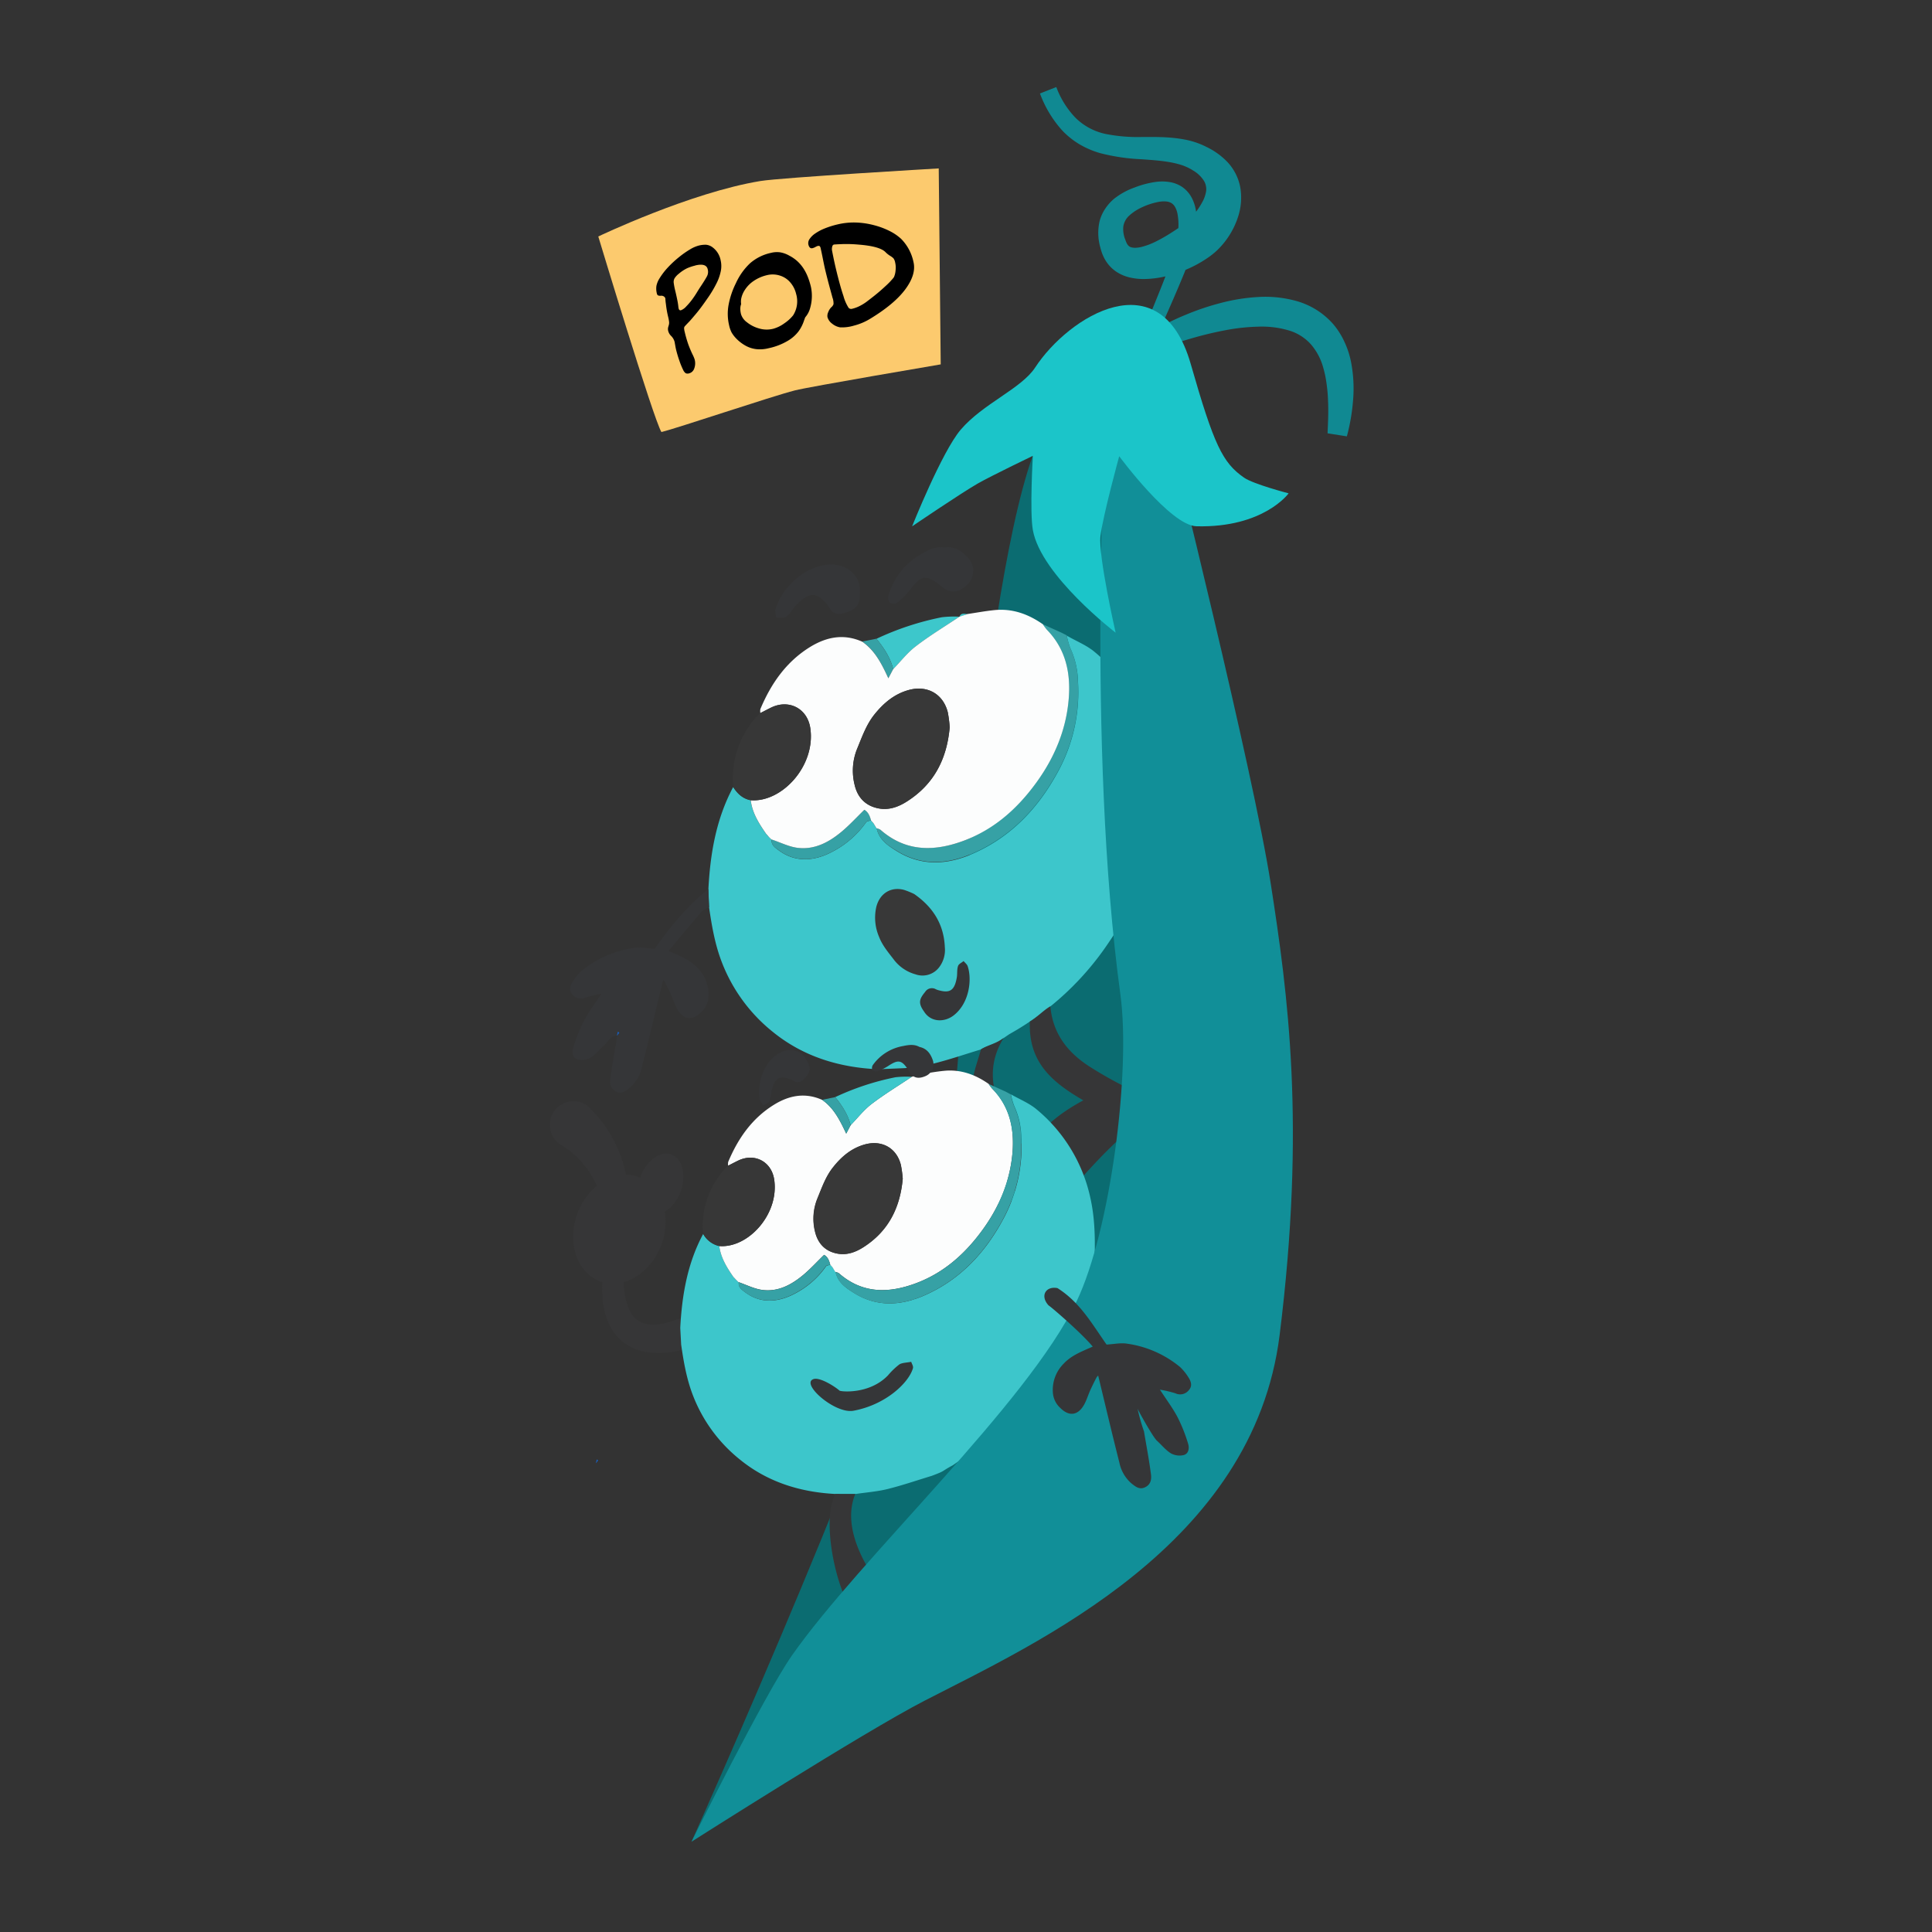 <svg id="Layer_1" data-name="Layer 1" xmlns="http://www.w3.org/2000/svg" viewBox="0 0 700 700"><rect x="0" y="0" width="700" height="700" fill="#333333" stroke="none"/><defs><style>.cls-1{fill:#0b6c71;}.cls-2{fill:#363637;}.cls-3{fill:#108992;}.cls-4{fill:#3dc6cb;}.cls-5{fill:#353638;}.cls-6{fill:#36a1a5;}.cls-7{fill:#3dc7cb;}.cls-8{fill:#fcfdfd;}.cls-9{fill:#185ebc;}.cls-10{fill:#373737;}.cls-11{fill:#383838;}.cls-12{fill:#118f98;}.cls-13{fill:#1bc5c9;}.cls-14{fill:#fcca6e;}</style></defs><title>Pod FLAT</title><path class="cls-1" d="M400.7,142.25s16,229.2,11.79,261.05S382.55,514.16,332.24,561,250.53,667.3,250.53,667.3,326,499.48,340,440c8.94-38.12,9.25-117.1,13.37-156,3.17-30,10.62-90.44,20.8-118.84,2.84-7.91,15.9-29.62,15.9-29.62Z"/><ellipse class="cls-2" cx="224.4" cy="445.31" rx="20.15" ry="16.24" transform="translate(-270.96 502.53) rotate(-69.84)"/><ellipse class="cls-2" cx="239.32" cy="428.98" rx="11.41" ry="7.76" transform="translate(-245.85 505.83) rotate(-69.84)"/><path class="cls-2" d="M217.57,433s-.06-.12-.09-.22l-.11-.33c-.08-.23-.16-.46-.25-.7-.17-.47-.37-1-.56-1.43-.42-1-.86-1.9-1.35-2.82a32.64,32.64,0,0,0-3.38-5.17,29.59,29.59,0,0,0-4.12-4.31,32.21,32.21,0,0,0-4.69-3.36h0a8.56,8.56,0,0,1,9-14.55,9.82,9.82,0,0,1,1.58,1.26,48.55,48.55,0,0,1,5.68,6.7,45,45,0,0,1,4.25,7.46,46.06,46.06,0,0,1,2.77,7.9c.34,1.34.61,2.7.84,4.07.1.69.21,1.37.28,2.08,0,.35.07.71.1,1.08l.08,1.23A5.06,5.06,0,1,1,217.57,433Z"/><path class="cls-2" d="M226.11,459.23c-.09.87-.16,2-.18,3s0,2.09.06,3.11a29.94,29.94,0,0,0,.87,5.95,15.87,15.87,0,0,0,2.1,4.9,8.1,8.1,0,0,0,3.24,2.88c2.47,1.2,6.05,1.07,9.78.09a55.73,55.73,0,0,0,11.28-4.68l0,0a6,6,0,1,1,5.61,10.62c-.16.09-.33.17-.49.24a66.47,66.47,0,0,1-14.27,4.4,32,32,0,0,1-8.13.37,19.94,19.94,0,0,1-8.56-2.71,17.47,17.47,0,0,1-6.22-6.64,24.7,24.7,0,0,1-2.57-7.78,38.92,38.92,0,0,1-.43-7.57c0-1.23.14-2.46.27-3.67s.3-2.38.57-3.74a3.57,3.57,0,0,1,7,1Z"/><path class="cls-3" d="M417.92,119.84A90.25,90.25,0,0,1,429.73,114a92.94,92.94,0,0,1,12.55-4.22,68.06,68.06,0,0,1,13.44-2.16,42.12,42.12,0,0,1,14.34,1.54,27.61,27.61,0,0,1,13.07,8.37,28,28,0,0,1,4.11,6.6,31.2,31.2,0,0,1,2.27,7.06,50.3,50.3,0,0,1,.73,13.88A72.43,72.43,0,0,1,488,158.1L481,157c.19-4.11.37-8.17.16-12.13a52.66,52.66,0,0,0-.52-5.82,36.66,36.66,0,0,0-1.11-5.48,21.66,21.66,0,0,0-4.63-8.89,17.37,17.37,0,0,0-8.08-5,34.35,34.35,0,0,0-10.73-1.33,72.34,72.34,0,0,0-11.65,1.21c-3.92.73-7.88,1.65-11.8,2.77s-7.9,2.38-11.66,3.7Z"/><path class="cls-3" d="M412.79,123.21c1.9-4.37,3.76-8.8,5.56-13.23s3.59-8.86,5.22-13.31c.8-2.21,1.6-4.48,2.18-6.56a39.58,39.58,0,0,0,1.12-6.54,21.31,21.31,0,0,0-.26-6.19,8.12,8.12,0,0,0-.87-2.4,3.9,3.9,0,0,0-1.3-1.39,4.44,4.44,0,0,0-1.89-.59,10.27,10.27,0,0,0-2.61.12A24.83,24.83,0,0,0,414,75a18,18,0,0,0-4.94,3.19A6.74,6.74,0,0,0,407,82.08a10,10,0,0,0,.72,4.77,11.24,11.24,0,0,0,.5,1.24,4,4,0,0,0,.48.75,2.24,2.24,0,0,0,1.06.73,5.31,5.31,0,0,0,1.55.21,10.91,10.91,0,0,0,2.24-.3,25.81,25.81,0,0,0,5.29-2,59.32,59.32,0,0,0,5.39-3.06c1.75-1.12,3.52-2.29,5-3.46.37-.28.72-.56,1-.81s.52-.46.81-.75c.55-.57,1.16-1.23,1.71-1.92a26.32,26.32,0,0,0,2.88-4.28,11.76,11.76,0,0,0,1.38-4,5.49,5.49,0,0,0-.09-1.85,5.41,5.41,0,0,0-.76-1.91,11.55,11.55,0,0,0-3.8-3.62A18.87,18.87,0,0,0,427,59.47c-4-1.12-8.63-1.43-13.44-1.77a72,72,0,0,1-15-2.23,32,32,0,0,1-7.42-3.18,28.94,28.94,0,0,1-6.34-5.09,41.3,41.3,0,0,1-8-13.33l5.92-2.33a32.2,32.2,0,0,0,6.88,11.06,22,22,0,0,0,10.87,5.91,59.76,59.76,0,0,0,13.49,1.12c4.75,0,9.78-.1,15.17.91a29.11,29.11,0,0,1,8.05,2.72,26,26,0,0,1,7.39,5.29,18.34,18.34,0,0,1,4.79,9.25,22.15,22.15,0,0,1-.59,10.12,29.22,29.22,0,0,1-4,8.32,28.43,28.43,0,0,1-2.92,3.58,22.85,22.85,0,0,1-1.81,1.72c-.63.52-1.22,1-1.81,1.42a43.39,43.39,0,0,1-7.19,4.16,47.91,47.91,0,0,1-7.76,2.76,35.82,35.82,0,0,1-8.7,1.22,22.06,22.06,0,0,1-4.93-.5,15,15,0,0,1-5.2-2.16,13.26,13.26,0,0,1-4-4.26,16,16,0,0,1-1.16-2.45c-.31-.88-.46-1.45-.65-2.17a19,19,0,0,1-.23-9.44,14.78,14.78,0,0,1,2.12-4.63A16.77,16.77,0,0,1,403.68,72a25.94,25.94,0,0,1,7.42-4.07A33.9,33.9,0,0,1,419,65.88a17,17,0,0,1,4.56.05,11.47,11.47,0,0,1,4.82,1.84,11,11,0,0,1,3.43,3.93,14.91,14.91,0,0,1,1.46,4.39,28.19,28.19,0,0,1,.08,8.14,46.19,46.19,0,0,1-1.59,7.58c-.81,2.51-1.71,4.73-2.63,7-3.67,9-7.62,17.71-11.53,26.52Z"/><path class="cls-4" d="M256.64,322.7c.64-13.09,2.74-25.82,9-37.53,1.51,2.37,3.43,4.21,6.32,4.77.6,4.63,3,8.43,5.57,12.15.35.39.71.77,1.06,1.15l-.06-.06,1.07,1.05,0-.07c-.26,2,1.21,2.94,2.54,3.93,6.56,4.87,13.64,3.61,19.5.47a34.15,34.15,0,0,0,12.19-10.66c.29-.42,1.16-.45,1.76-.67l-.05,0,.95,1.09h0l1.16,1.92,0-.09c.86,4.11,4.1,6.26,7.25,8.21,9.09,5.64,18.54,5,27.92.8,13.85-6.16,23.6-16.67,30.67-29.84a60,60,0,0,0,7.09-32.43,30.15,30.15,0,0,0-2.73-11.92,26.67,26.67,0,0,1-1.33-4.67c3.4,2,7.19,3.46,10.13,5.95a62.11,62.11,0,0,1,21,34.46c1.76,7.7,1.95,15.36,1.75,23.11a78.3,78.3,0,0,1-1.05,8.31c-1.5-1-4,11.66-3,11.21-2.59,10.24-7.65,19.33-13.51,27.95a104.3,104.3,0,0,1-35.65,33.13c-.86.48-1.65,1.09-2.48,1.64-3.21,2.57-5.88,2.7-8.23,4.15-5.79,1.75-11.52,3.73-17.38,5.18A87.9,87.9,0,0,1,327.92,387l-9.81.41c-14.08-.63-27.06-4.58-38.08-13.52a59.83,59.83,0,0,1-18.57-25.45c-2.44-6.39-3.57-13-4.55-19.71Z"/><path class="cls-5" d="M355.43,380.18c2.49-1.58,5.52-2,8.23-4.15-6.22,10.05-4.43,20,.88,29.57,3.69,6.63,8.3,12.75,12.62,19a56.53,56.53,0,0,0,6.12,7.8,9.67,9.67,0,0,1,0,13.39,47.61,47.61,0,0,1-8.33,7c-11.83,7.3-23.66,14.64-36.18,20.77-4.75,2.32-7.69,2.7-7.34-4.48.37-7.4,3.75-13.33,8.36-18.65a45.53,45.53,0,0,1,26.55-15.41,22.18,22.18,0,0,0,3.13-1.14c-2.31-3.14-4.5-6-6.56-8.93-4.68-6.65-9.25-13.45-10.64-21.64a36.65,36.65,0,0,1,0-11.26C352.85,388.05,354.33,384.14,355.43,380.18Z"/><path class="cls-5" d="M256.67,322.1l.24,6.6a9,9,0,0,0-2.56,1.45c-4,4.62-7.88,9.33-12.12,14.39,4.18,1.85,7.79,3.23,10.58,6.23a13.39,13.39,0,0,1,3.87,10.35,8.27,8.27,0,0,1-2.72,5.67c-3.28,3.27-6.57,2.66-8.76-1.5-.84-1.6-1.36-3.37-2.1-5-.67-1.51-1.42-3-2.19-4.47a2.86,2.86,0,0,0-.65-.77c-2.53,10.42-5,21-7.69,31.54a13.48,13.48,0,0,1-4.46,7.6c-1.41,1.1-2.85,2.32-4.92,1.28-2.23-1.12-2.29-3.19-2-5.08.67-5.06,1.63-10.08,2.47-15.12l.79-1.08-.56-.37-.31,1.39c-2.38,0-3.16,2.14-4.58,3.41-1.71,1.54-3.18,3.43-5.09,4.61a6.51,6.51,0,0,1-4.61.62c-1.94-.52-2.08-2.68-1.59-4.21A58.47,58.47,0,0,1,211.5,370c1.68-3.19,3.88-6.1,6.36-9.91a41.12,41.12,0,0,0-5.61,1.33,4,4,0,0,1-4.89-1.18c-1.33-1.47-.79-3.15.17-4.59a17.7,17.7,0,0,1,3.1-3.81,38.54,38.54,0,0,1,19.26-8.43c2.21-.34,4.56.19,7.3.34C242.66,336.07,248.84,328.34,256.67,322.1Z"/><path class="cls-2" d="M373.13,370.11c2.3-1.23,5.13-4.25,7.43-5.49.92,9.93,6.23,16.66,14.15,21.79a144.34,144.34,0,0,0,14.28,8c2.46,1.22,3.49,2.82,3.4,5.43a11.79,11.79,0,0,1-2.42,7.43,68.23,68.23,0,0,1-5.47,6.39c-9,8.51-17,18-24.93,27.49a14.64,14.64,0,0,1-8.07,5.43c-3.5-9.48-3.47-18.77.43-27.91s11.51-15.07,20.58-20C380.45,391.72,372.61,384.38,373.13,370.11Z"/><path class="cls-6" d="M317.63,300.12a4,4,0,0,1,1.35.51c8.15,7.15,17.33,8,27.39,4.93,12.43-3.83,21.67-11.76,29.13-22.05,6.63-9.13,10.87-19.32,11.73-30.58.71-9.15-1.14-17.82-7.92-24.75a18.08,18.08,0,0,1-1.47-2l6.64,3,2,1,0,0a26.67,26.67,0,0,0,1.33,4.67,30.15,30.15,0,0,1,2.73,11.92,60,60,0,0,1-7.09,32.43c-7.07,13.17-16.82,23.68-30.67,29.84-9.38,4.18-18.83,4.84-27.92-.8C321.73,306.38,318.49,304.23,317.63,300.12Z"/><path class="cls-7" d="M347.62,223.44c-5.27,3.53-10.71,6.83-15.74,10.67-3.08,2.35-5.52,5.53-8.25,8.33-1.05-4.21-3.4-7.71-6.06-11a102.44,102.44,0,0,1,23.66-7.8A37.75,37.75,0,0,1,347.62,223.44Z"/><path class="cls-6" d="M317.57,231.41c2.66,3.32,5,6.82,6.06,11l-1.74,3.31c-2.52-5.4-4.95-10.15-9.48-13.27Z"/><path class="cls-7" d="M350.64,222.5l-3.05,1C348.21,221.88,349.5,222.44,350.64,222.5Z"/><path class="cls-4" d="M386.52,230.29l-2-1Z"/><path class="cls-8" d="M275.65,258.26l-1,.91Z"/><path class="cls-6" d="M279.61,304.16c3.08,1,6.1,2.62,9.27,3,6.1.81,11.31-1.91,15.87-5.67,2.93-2.41,5.51-5.25,8.44-8.1,1.44.77,2,2.24,2.41,3.8-.6.22-1.47.25-1.76.67a34.15,34.15,0,0,1-12.19,10.66c-5.86,3.14-12.94,4.4-19.5-.47C280.82,307.1,279.35,306.18,279.61,304.16Z"/><path class="cls-6" d="M316.5,298.29l1.16,1.92Z"/><path class="cls-6" d="M315.55,297.19l.95,1.09Z"/><path class="cls-6" d="M277.57,302.09c.35.39.71.77,1.06,1.15C278.28,302.86,277.92,302.48,277.57,302.09Z"/><path class="cls-6" d="M278.57,303.18l1.07,1.05Z"/><path class="cls-9" d="M223.54,375.17l.31-1.39.56.37-.79,1.08Z"/><path class="cls-8" d="M277.57,302.09c-2.58-3.72-5-7.52-5.57-12.15,11.33.89,23.63-12.53,21.58-26.17-1.07-7.06-7.71-10.52-14.16-7.41-1.32.64-2.62,1.33-3.92,2a4,4,0,0,1,0-1.46c3.86-9.2,9.35-17.13,18-22.48,6-3.68,12.23-4.89,18.89-1.93,4.53,3.12,7,7.87,9.48,13.27l1.74-3.31c2.73-2.8,5.17-6,8.25-8.33,5-3.84,10.47-7.14,15.74-10.67l0,0,3.05-1c3.23-.47,6.44-1.08,9.68-1.4,6.5-.65,12.26,1.45,17.52,5.13a18.08,18.08,0,0,0,1.47,2c6.78,6.93,8.63,15.6,7.92,24.75-.86,11.26-5.1,21.45-11.73,30.58-7.46,10.29-16.7,18.22-29.13,22.05-10.06,3.1-19.24,2.22-27.39-4.93a4,4,0,0,0-1.35-.51l0,.09-1.16-1.92h0l-.95-1.09.05,0c-.42-1.56-1-3-2.41-3.8-2.93,2.85-5.51,5.69-8.44,8.1-4.56,3.76-9.77,6.48-15.87,5.67-3.17-.42-6.19-2-9.27-3l0,.07-1.07-1.05.06.06C278.28,302.86,277.92,302.48,277.57,302.09Zm66.52-38.58a42.29,42.29,0,0,0-.72-5.5c-1.71-6.66-7.51-9.84-14.17-8-5.19,1.44-9.06,4.72-12.34,8.79-2.95,3.66-4.47,8-6.25,12.33a21.08,21.08,0,0,0-1,13.14c1,4.54,3.85,7.67,8.62,8.61,3.82.75,7.27-.53,10.37-2.51C338.26,284.23,343.05,275.18,344.09,263.51Z"/><path class="cls-10" d="M275.5,258.35c1.3-.66,2.6-1.35,3.92-2,6.45-3.11,13.09.35,14.16,7.41,2.05,13.64-10.25,27.06-21.58,26.17-2.89-.56-4.81-2.4-6.32-4.77a33,33,0,0,1,8.95-26l1-.91Z"/><path class="cls-11" d="M344.09,263.51c-1,11.67-5.83,20.72-15.46,26.87-3.1,2-6.55,3.26-10.37,2.51-4.77-.94-7.58-4.07-8.62-8.61a21.08,21.08,0,0,1,1-13.14c1.78-4.29,3.3-8.67,6.25-12.33,3.28-4.07,7.15-7.35,12.34-8.79,6.66-1.85,12.46,1.33,14.17,8A42.29,42.29,0,0,1,344.09,263.51Z"/><path class="cls-11" d="M331.23,323.92c6.86,4.78,10.75,11,11.1,19.26a10.32,10.32,0,0,1-2.18,7.44,7.57,7.57,0,0,1-8.44,2.4,14.74,14.74,0,0,1-7.8-5.26c-2-2.63-4.19-5.14-5.4-8.3a17.61,17.61,0,0,1-1-10.9c1.25-4.87,5.31-7.41,10.06-6.13A29.67,29.67,0,0,1,331.23,323.92Z"/><path class="cls-5" d="M334.8,366.5c-2.29-3.17-1.62-4.65.38-7.09a2.89,2.89,0,0,1,3.87-1,6.31,6.31,0,0,0,1.37.46c3.82,1,5.45-.12,6.24-4.67.25-1.4,0-2.9.47-4.23.23-.72,1.32-1.18,2-1.76.5.61,1.23,1.15,1.47,1.85,1.61,4.7.69,13.3-5,17.78C342.34,370.42,337.32,370.54,334.8,366.5Z"/><path class="cls-4" d="M246.47,481.13c.62-11.88,2.59-23.43,8.31-34.06a8.89,8.89,0,0,0,5.83,4.4c.55,4.27,2.75,7.78,5.13,11.21.33.35.66.7,1,1.06l-.05-.06,1,1,0-.06c-.24,1.87,1.12,2.72,2.34,3.62,6.06,4.5,12.59,3.33,18,.44a31.44,31.44,0,0,0,11.24-9.83c.28-.39,1.08-.42,1.63-.62l-.05,0,.87,1h0l1.07,1.77,0-.09c.79,3.79,3.78,5.77,6.69,7.58,8.38,5.2,17.09,4.59,25.74.74,12.77-5.69,21.76-15.38,28.28-27.52a55.34,55.34,0,0,0,6.53-29.9,27.88,27.88,0,0,0-2.51-11,24.55,24.55,0,0,1-1.23-4.31c3.14,1.81,6.63,3.19,9.34,5.49a57.2,57.2,0,0,1,19.37,31.77c1.62,7.1,1.8,14.17,1.62,21.31a71.77,71.77,0,0,1-1,7.67c-1,6.18-3.74,10.74-2.81,10.33-2.38,9.44-7,17.82-12.45,25.77a96.21,96.21,0,0,1-32.87,30.55c-.8.44-1.52,1-2.28,1.51-4.46,2.37-2.28,1.82-7.6,3.82-5.33,1.62-10.62,3.44-16,4.78-3.79.94-7.74,1.22-11.62,1.8l-7.2,0c-12.82-.65-24.64-4.3-34.68-12.46a55.11,55.11,0,0,1-17.12-23.46c-2.25-5.89-3.3-12-4.19-18.17Z"/><path class="cls-8" d="M265.74,462.68c-2.38-3.43-4.58-6.94-5.13-11.21,10.44.82,21.79-11.55,19.89-24.13-1-6.5-7.11-9.7-13.05-6.83-1.22.59-2.41,1.22-3.62,1.84a3.79,3.79,0,0,1,0-1.35c3.56-8.49,8.62-15.8,16.6-20.73,5.5-3.4,11.27-4.51,17.42-1.78,4.17,2.88,6.41,7.26,8.74,12.24l1.6-3.05c2.52-2.59,4.77-5.52,7.61-7.69,4.64-3.54,9.66-6.58,14.51-9.83l0,0,2.82-.89c3-.44,5.93-1,8.92-1.29,6-.6,11.3,1.34,16.15,4.73a17.32,17.32,0,0,0,1.36,1.8c6.25,6.39,7.95,14.38,7.31,22.82-.8,10.38-4.71,19.77-10.82,28.19-6.88,9.49-15.4,16.81-26.86,20.33-9.28,2.86-17.74,2.05-25.25-4.55a4.05,4.05,0,0,0-1.25-.47l0,.09-1.07-1.77h0l-.87-1,.05,0c-.39-1.44-.9-2.79-2.22-3.5-2.71,2.63-5.08,5.25-7.78,7.47-4.21,3.46-9,6-14.64,5.23-2.92-.39-5.7-1.84-8.55-2.81l0,.06-1-1,.05.06C266.4,463.38,266.07,463,265.74,462.68Zm61.34-35.58a38.78,38.78,0,0,0-.67-5.07c-1.57-6.14-6.92-9.08-13.07-7.37C308.56,416,305,419,302,422.77c-2.72,3.37-4.13,7.41-5.76,11.36a19.46,19.46,0,0,0-.9,12.12c1,4.19,3.56,7.08,8,7.94,3.52.7,6.69-.49,9.55-2.32C321.7,446.21,326.12,437.86,327.08,427.1Z"/><path class="cls-2" d="M302.69,541.3l7.2,0c-3.52,8.49-.33,18,3.91,25.64A98.85,98.85,0,0,0,320.67,578c1.48,2,1.63,3.8.43,5.89a10.84,10.84,0,0,1-5.17,5c-2.38,1,3.73-.25,1.25.44C306.14,592.36,296.11,552.7,302.69,541.3Z"/><path class="cls-10" d="M263.83,422.35c1.21-.62,2.4-1.25,3.62-1.84,5.94-2.87,12.07.33,13.05,6.83,1.9,12.58-9.45,25-19.89,24.13a8.89,8.89,0,0,1-5.83-4.4,30.45,30.45,0,0,1,8.26-24l.93-.84Z"/><path class="cls-6" d="M302.68,460.85a4.05,4.05,0,0,1,1.25.47c7.51,6.6,16,7.41,25.25,4.55,11.46-3.52,20-10.84,26.86-20.33,6.11-8.42,10-17.81,10.82-28.19.64-8.44-1.06-16.43-7.31-22.82a17.32,17.32,0,0,1-1.36-1.8l6.13,2.77,1.88,1,0,0a24.55,24.55,0,0,0,1.23,4.31,27.88,27.88,0,0,1,2.51,11,55.34,55.34,0,0,1-6.53,29.9c-6.52,12.14-15.51,21.83-28.28,27.52-8.65,3.85-17.36,4.46-25.74-.74C306.46,466.62,303.47,464.64,302.68,460.85Z"/><path class="cls-5" d="M292.26,384.13c1.94,3.29,1.15,4.67-1,6.85a2.83,2.83,0,0,1-3.85.57,6.52,6.52,0,0,0-1.29-.58c-3.62-1.37-5.31-.39-6.51,3.95a31.21,31.21,0,0,1-.85,4.07c-.29.68-1.38,1-2.12,1.52a6.7,6.7,0,0,1-1.25-1.93c-1.13-4.72.57-13,6.54-16.8C285.31,379.61,290.2,380,292.26,384.13Z"/><path class="cls-5" d="M333.13,379.32c2.79.59,4.13,2.6,4.93,5.08a4.68,4.68,0,0,1-2.43,5.35c-2.79,1.31-4.71.89-6.17-1.34-.18-.29-.3-.61-.48-.9-2.29-3.49-3.57-3.67-7.15-1.3a18.82,18.82,0,0,1-4.16,2,1.77,1.77,0,0,1-1.63-.6,2,2,0,0,1,.26-1.8A17.07,17.07,0,0,1,327.19,379C329.17,378.59,331.22,378.25,333.13,379.32Z"/><path class="cls-7" d="M330.33,390.16c-4.85,3.25-9.87,6.29-14.51,9.83-2.84,2.17-5.09,5.1-7.61,7.69-1-3.89-3.13-7.11-5.59-10.18a95,95,0,0,1,21.82-7.19A34,34,0,0,1,330.33,390.16Z"/><path class="cls-6" d="M302.62,397.5c2.46,3.07,4.63,6.29,5.59,10.18l-1.6,3.05c-2.33-5-4.57-9.36-8.74-12.24Z"/><path class="cls-4" d="M366.2,396.48l-1.88-1Z"/><path class="cls-8" d="M264,422.26l-.93.84Z"/><path class="cls-6" d="M267.62,464.58c2.85,1,5.63,2.42,8.55,2.81,5.63.74,10.43-1.77,14.64-5.23,2.7-2.22,5.07-4.84,7.78-7.47,1.32.71,1.83,2.06,2.22,3.5-.55.2-1.35.23-1.63.62a31.44,31.44,0,0,1-11.24,9.83c-5.39,2.89-11.92,4.06-18-.44C268.74,467.3,267.38,466.45,267.62,464.58Z"/><path class="cls-6" d="M301.64,459.17l1.07,1.77Z"/><path class="cls-6" d="M300.76,458.15l.87,1Z"/><path class="cls-6" d="M265.74,462.68c.33.35.66.7,1,1.06C266.4,463.38,266.07,463,265.74,462.68Z"/><path class="cls-6" d="M266.67,463.68l1,1Z"/><path class="cls-11" d="M327.08,427.1c-1,10.76-5.38,19.11-14.26,24.77-2.86,1.83-6,3-9.55,2.32-4.4-.86-7-3.75-8-7.94a19.46,19.46,0,0,1,.9-12.12c1.63-3.95,3-8,5.76-11.36,3-3.75,6.59-6.78,11.37-8.11,6.15-1.71,11.5,1.23,13.07,7.37A38.78,38.78,0,0,1,327.08,427.1Z"/><path class="cls-9" d="M215.93,530.06l.28-1.28.52.33-.73,1Z"/><path class="cls-5" d="M294.75,499.67c2.32-.78,7.84,2.75,9.43,4.18.42.38,10.84,1.48,17.58-5.56a25.4,25.4,0,0,1,4.09-3.93c.91-.62,2.84-.66,4.3-.95.23.78.84,1.58.62,2.35-1.49,5.18-9.75,13.2-21.55,15.38C302.51,512.38,289.92,501.28,294.75,499.67Z"/><path class="cls-12" d="M400.7,147.78s-7.09,122.39,5.24,212.54c3.84,28.08-3.65,85.69-15.89,111.25-17.79,37.11-78.6,93.16-103.15,128.29C277,614,250.53,667.3,250.53,667.3S313,627.51,335,616.19c40.73-21,119.12-56.28,128.63-132.47s3-123.57-3.18-163.32c-6.39-41.25-36.77-162.87-36.77-162.87Z"/><path class="cls-13" d="M330.47,190.71s10.74-26.93,17.59-35c8.09-9.5,22-14.88,27-22.56,12.1-18.5,45.43-39.43,56.35-1.32,8.45,29.49,11.56,35.82,19.33,41.23,3.38,2.36,16.15,5.69,16.15,5.69s-9,12.53-33.38,11.93c-9.45-.23-28-25.38-28-25.38s-5.92,21.59-6.79,28.94c-.85,7.11,5.5,35,5.5,35s-27.09-20.74-30-37.21c-1.18-6.61,0-26.87,0-26.87s-15.07,7.25-19.9,10C348.09,178.73,330.47,190.71,330.47,190.71Z"/><path class="cls-14" d="M288,141.45c5.38-1.37,52.84-9.43,52.84-9.43l-.72-71s-56.85,3.3-64.61,4.57c-25.41,4.16-58.74,20.09-58.74,20.09s20,66.23,22.87,70.85C245.2,155.21,279.55,143.6,288,141.45Z"/><path d="M253.08,89a9.53,9.53,0,0,1,2.76-.32,4.62,4.62,0,0,1,2.43,1,7.64,7.64,0,0,1,2.84,4.66,9.23,9.23,0,0,1,.05,3.89,17.62,17.62,0,0,1-1.6,4.52,42.18,42.18,0,0,1-3.29,5.45c-1.59,2.3-2.92,4.09-4,5.37s-1.87,2.22-2.43,2.83c-.91.94-1.47,1.53-1.66,1.75a1.12,1.12,0,0,0-.32.72,6,6,0,0,0,.22,1.39,44.58,44.58,0,0,0,1.37,4.71c.45,1.19.92,2.3,1.4,3.31a13.23,13.23,0,0,1,.82,1.9,5.35,5.35,0,0,1-.14,3.34,2.66,2.66,0,0,1-1.89,1.76,1.69,1.69,0,0,1-1.18-.05,2.84,2.84,0,0,1-.93-1.18,28.15,28.15,0,0,1-1.37-3.34,42.67,42.67,0,0,1-1.29-4.39c-.05-.27-.11-.54-.16-.83l-.14-.79a5.19,5.19,0,0,1-.09-.52c0-.12-.06-.27-.1-.45a4.75,4.75,0,0,0-1.2-2,3.8,3.8,0,0,1-1.05-1.72,3.29,3.29,0,0,1-.12-.88,3.13,3.13,0,0,1,.13-.73c.08-.28.14-.46.16-.54a3.16,3.16,0,0,0,.13-1.19,15.55,15.55,0,0,0-.38-2,36,36,0,0,1-.77-4.44,18.35,18.35,0,0,1-.21-2.08,1.2,1.2,0,0,0-.59-.77,1.65,1.65,0,0,0-1-.23,2.49,2.49,0,0,1-1-.09.93.93,0,0,1-.48-.7,7,7,0,0,1-.16-2.8,8,8,0,0,1,1-2.51,24.69,24.69,0,0,1,3.1-4.1A38,38,0,0,1,246,93.18a33.39,33.39,0,0,1,4-2.81A12.09,12.09,0,0,1,253.08,89Zm-1.17,7.21a16.83,16.83,0,0,0-3,1,14.1,14.1,0,0,0-3,2,6.67,6.67,0,0,0-1.51,1.64,2.73,2.73,0,0,0-.31,1.57,26.61,26.61,0,0,0,.58,3c.34,1.4.62,2.7.85,3.9.09.51.17,1,.23,1.55s.11.82.13.89c.13.54.42.75.86.65a5,5,0,0,0,1.91-1.4,22.9,22.9,0,0,0,2.49-3q.65-.9,1.32-2c.45-.74.84-1.36,1.16-1.85,1.35-2,2.2-3.41,2.57-4.14a3.42,3.42,0,0,0,.24-2.41Q255.93,95.22,251.91,96.18Z"/><path d="M264.17,117.85a18,18,0,0,1-.22-7.22,29.53,29.53,0,0,1,2.67-8,23,23,0,0,1,5.07-7.18,16.86,16.86,0,0,1,7.65-3.83,8.77,8.77,0,0,1,3.31-.2A10,10,0,0,1,286,92.64a13.65,13.65,0,0,1,2.82,1.93,13.85,13.85,0,0,1,2.22,2.58,17,17,0,0,1,1.63,3.14,26.13,26.13,0,0,1,1.15,3.68,15.81,15.81,0,0,1-.32,7.74,8.39,8.39,0,0,1-1.76,3.27s-.22.58-.6,1.66a13.68,13.68,0,0,1-1.77,3.36,13.39,13.39,0,0,1-3.87,3.44,22.66,22.66,0,0,1-7,2.72,12.74,12.74,0,0,1-4.27.36,10.4,10.4,0,0,1-3.85-1.14,14.35,14.35,0,0,1-3.53-2.63,11.4,11.4,0,0,1-1.75-2.24A10.51,10.51,0,0,1,264.17,117.85Zm13.65-18.14a14.23,14.23,0,0,0-4.76,2.09,11.15,11.15,0,0,0-3.19,3.25,8.87,8.87,0,0,0-1.34,3.29,6.29,6.29,0,0,0,0,1.85,4.65,4.65,0,0,0-.28,1.21,7.55,7.55,0,0,0,.26,2.52,5.77,5.77,0,0,0,2.14,2.86A12.24,12.24,0,0,0,275,119a9.7,9.7,0,0,0,5.07.14,12.27,12.27,0,0,0,4.12-2,14,14,0,0,0,3.17-2.88,9.45,9.45,0,0,0,1.09-7.77,9.76,9.76,0,0,0-2.06-4.1,8,8,0,0,0-3.72-2.51A8.59,8.59,0,0,0,277.82,99.71Z"/><path d="M292.89,88.59a2.58,2.58,0,0,1,.4-1.94,7.35,7.35,0,0,1,2-2,17.17,17.17,0,0,1,3.37-1.82,31.76,31.76,0,0,1,4.8-1.52,25.27,25.27,0,0,1,6.85-.68,29.53,29.53,0,0,1,6.51,1,28,28,0,0,1,5.58,2.11,17.91,17.91,0,0,1,4.09,2.8,16.75,16.75,0,0,1,4.48,8.39q1.05,4.4-2.86,9.76T315.43,115.4a21.33,21.33,0,0,1-6,2.57,14.92,14.92,0,0,1-5.07.63,6.34,6.34,0,0,1-2.94-1.39,4.43,4.43,0,0,1-1.62-2.34,3.18,3.18,0,0,1,.28-1.77,4.89,4.89,0,0,1,1.11-1.77,2.55,2.55,0,0,0,.81-1.13,6.24,6.24,0,0,0-.28-2.11c0,.15-.27-.93-.91-3.25s-1.25-4.68-1.83-7.11c-.19-.78-.46-2.07-.82-3.88s-.63-3.07-.8-3.81a1.57,1.57,0,0,0-.4-.88,1.12,1.12,0,0,0-.81,0,4.5,4.5,0,0,0-.76.36,4.2,4.2,0,0,1-1,.4C293.67,90.1,293.15,89.66,292.89,88.59Zm9.27,0a.92.92,0,0,0-.61.69,3.52,3.52,0,0,0-.11,1.37c.1.54.28,1.45.54,2.72s.57,2.69.95,4.27q1.44,6,2.67,9.61a15.57,15.57,0,0,0,1.87,4.29,1.27,1.27,0,0,0,1.26.34,12.2,12.2,0,0,0,2.87-1.07,17,17,0,0,0,2.29-1.41c.64-.48,1.58-1.21,2.83-2.19q2.11-1.68,3.8-3.26c1.12-1,2-1.88,2.5-2.49a8.05,8.05,0,0,0,.89-1.08,7.65,7.65,0,0,0,.57-2.36,8.29,8.29,0,0,0-.15-2.92,3.6,3.6,0,0,0-.61-1.5,6,6,0,0,0-1.23-.92,9.21,9.21,0,0,1-1.7-1.37q-2.12-2.11-9.86-2.7a48.33,48.33,0,0,0-5.43-.18C303.94,88.49,302.83,88.54,302.16,88.6Z"/><path class="cls-5" d="M383.15,466.71c-4.18-.83-6.45,2.75-3.23,6.27.87.47,11.77,9.85,16,14.92-4.18,1.84-7.79,3.22-10.58,6.23a13.39,13.39,0,0,0-3.87,10.35,8.29,8.29,0,0,0,2.72,5.67c3.28,3.27,6.57,2.66,8.76-1.5.84-1.61,1.36-3.38,2.1-5s1.42-3,2.19-4.47a3,3,0,0,1,.65-.78c2.53,10.42,5,21,7.69,31.55a13.48,13.48,0,0,0,4.46,7.6c1.41,1.1,2.85,2.32,4.92,1.28,2.23-1.13,2.29-3.2,2-5.09-.67-5.06-1.63-10.07-2.47-15.11a68.39,68.39,0,0,1-2.33-8.25c.11.46,5.57,10.32,7,11.6,1.71,1.54,3.18,3.42,5.09,4.6a6.51,6.51,0,0,0,4.61.62c1.94-.51,2.08-2.67,1.59-4.2a58.12,58.12,0,0,0-3.83-9.59c-1.68-3.19-3.88-6.1-6.36-9.91a41.29,41.29,0,0,1,5.61,1.32,4,4,0,0,0,4.89-1.17c1.33-1.47.79-3.16-.17-4.6a18,18,0,0,0-3.1-3.81,38.52,38.52,0,0,0-19.26-8.42c-2.21-.34-4.56.18-7.3.34C395.5,479.43,391.31,471.89,383.15,466.71Z"/><path class="cls-5" d="M311.57,214.47c.13,5.36-1.79,6.5-5.93,7.7-2,.57-4,.26-5.1-1.94a8.61,8.61,0,0,0-1.19-1.58c-3.49-4.16-6.24-4.11-10.67.4-1.36,1.38-2.31,3.23-3.81,4.4-.83.64-2.4.31-3.64.42-.09-1.08-.5-2.25-.22-3.23,1.84-6.55,9.57-15.53,19.48-16.11C306.14,204.19,311.89,208,311.57,214.47Z"/><path class="cls-5" d="M342,198.37c4.15-.6,7,1.52,9.39,4.55a6.9,6.9,0,0,1-.67,8.65c-3.21,3.21-6.08,3.6-9.23,1.24-.4-.3-.72-.7-1.12-1-4.93-3.69-6.79-3.3-10.56,1.8a27.49,27.49,0,0,1-4.79,4.79,2.61,2.61,0,0,1-2.57,0,3,3,0,0,1-.54-2.63,25.18,25.18,0,0,1,11.68-14.91C336.19,199.34,338.85,197.85,342,198.37Z"/></svg>